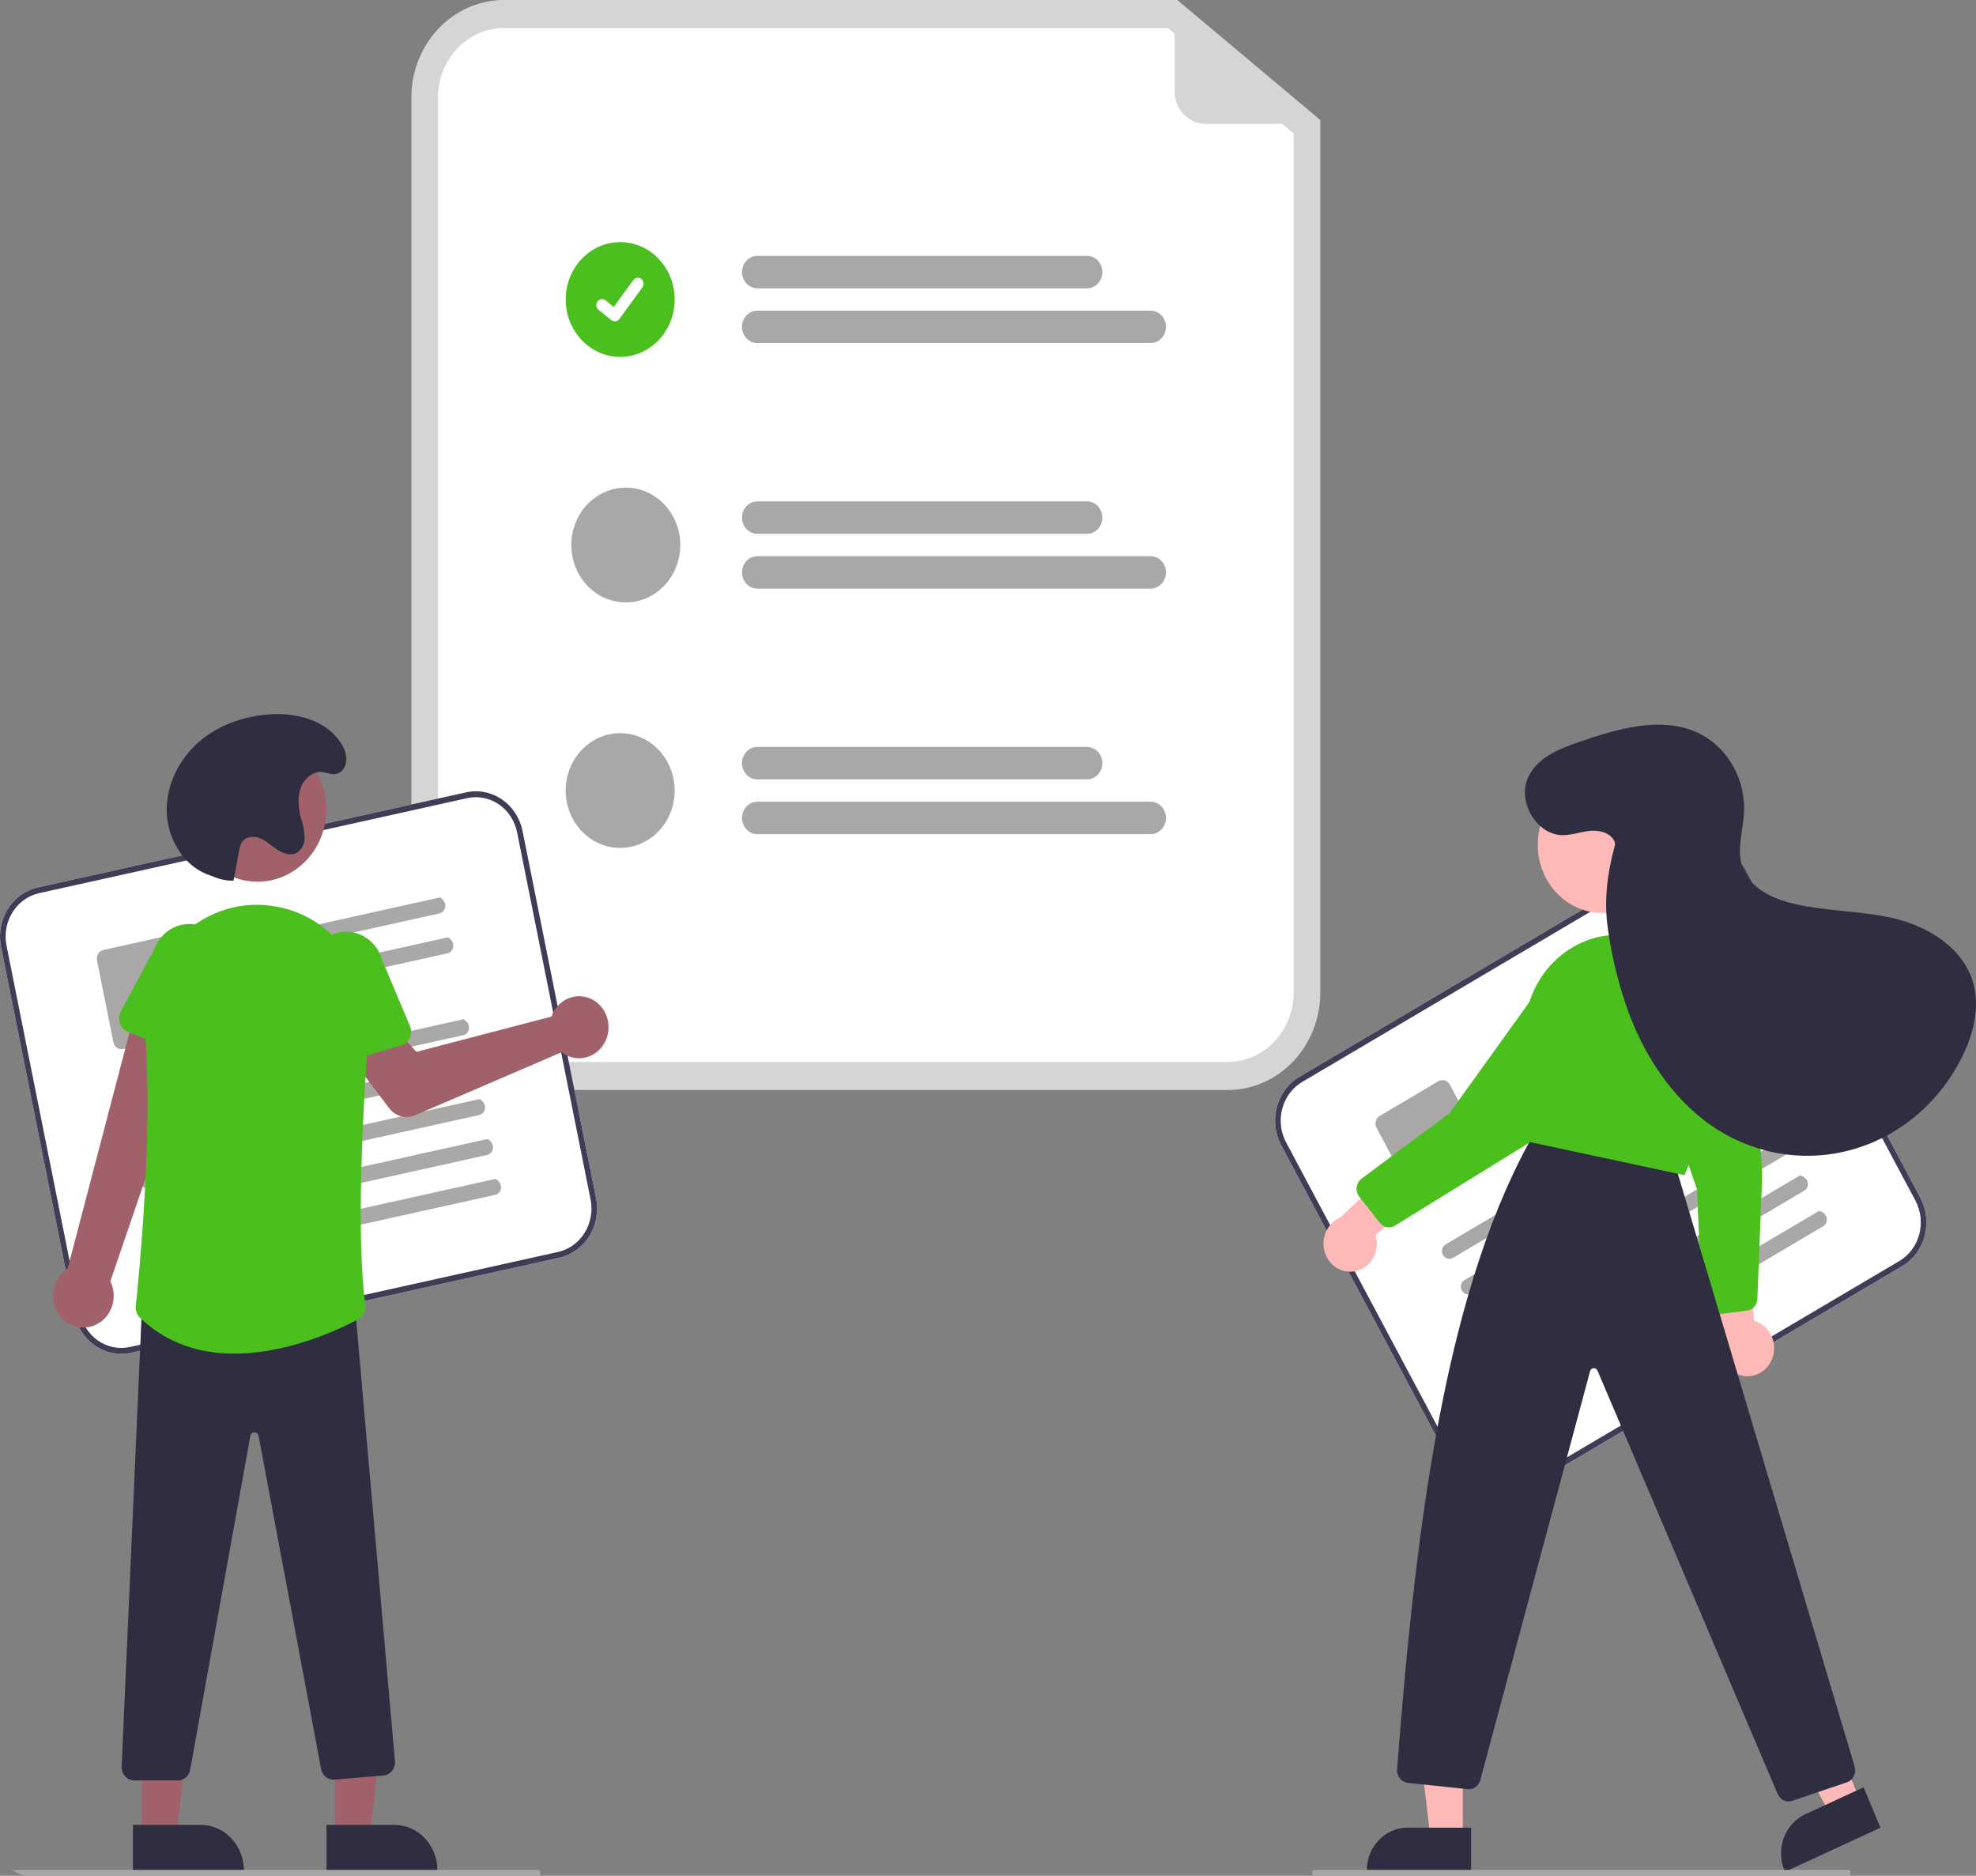 <svg width="275" height="261" viewBox="0 0 275 261" fill="none" xmlns="http://www.w3.org/2000/svg">
<rect x="0" y="0" width="275" height="261" fill="#808080" stroke="none"/>
<g clip-path="url(#clip0_9_13)">
<path d="M170.862 151.668H70.133C66.717 151.664 63.442 150.233 61.027 147.69C58.611 145.148 57.253 141.7 57.249 138.104V13.564C57.253 9.968 58.611 6.52 61.027 3.977C63.442 1.434 66.717 0.004 70.133 0H163.845L183.746 16.699V138.104C183.742 141.7 182.384 145.148 179.968 147.69C177.553 150.233 174.278 151.664 170.862 151.668Z" fill="#D5D5D5"/>
<path d="M70.133 3.905C67.7 3.908 65.368 4.926 63.648 6.737C61.928 8.548 60.961 11.003 60.958 13.564V138.104C60.961 140.665 61.928 143.12 63.648 144.931C65.368 146.742 67.7 147.76 70.133 147.763H170.862C173.295 147.76 175.627 146.742 177.347 144.931C179.067 143.12 180.034 140.665 180.037 138.104V18.581L162.548 3.905H70.133Z" fill="white"/>
<path d="M151.27 40.118H105.41C105.128 40.118 104.849 40.059 104.589 39.946C104.328 39.832 104.092 39.666 103.893 39.456C103.693 39.246 103.535 38.997 103.427 38.723C103.32 38.449 103.264 38.156 103.264 37.859C103.264 37.562 103.32 37.269 103.427 36.995C103.535 36.721 103.693 36.471 103.893 36.262C104.092 36.052 104.328 35.886 104.589 35.772C104.849 35.659 105.128 35.6 105.41 35.6H151.27C151.552 35.6 151.831 35.659 152.091 35.772C152.352 35.886 152.588 36.052 152.788 36.262C152.987 36.471 153.145 36.721 153.253 36.995C153.36 37.269 153.416 37.562 153.416 37.859C153.416 38.156 153.36 38.449 153.253 38.723C153.145 38.997 152.987 39.246 152.788 39.456C152.588 39.666 152.352 39.832 152.091 39.946C151.831 40.059 151.552 40.118 151.27 40.118Z" fill="#AAA7A7"/>
<path d="M160.121 47.741H105.41C104.841 47.741 104.295 47.503 103.893 47.079C103.49 46.656 103.264 46.081 103.264 45.482C103.264 44.883 103.49 44.309 103.893 43.885C104.295 43.461 104.841 43.223 105.41 43.223H160.121C160.69 43.223 161.235 43.461 161.638 43.885C162.04 44.309 162.266 44.883 162.266 45.482C162.266 46.081 162.04 46.656 161.638 47.079C161.235 47.503 160.69 47.741 160.121 47.741Z" fill="#AAA7A7"/>
<path d="M151.27 74.281H105.41C104.841 74.281 104.295 74.043 103.893 73.619C103.49 73.196 103.264 72.621 103.264 72.022C103.264 71.423 103.49 70.849 103.893 70.425C104.295 70.001 104.841 69.763 105.41 69.763H151.27C151.839 69.763 152.385 70.001 152.788 70.425C153.19 70.849 153.416 71.423 153.416 72.022C153.416 72.621 153.19 73.196 152.788 73.619C152.385 74.043 151.839 74.281 151.27 74.281Z" fill="#AAA7A7"/>
<path d="M160.121 81.904H105.41C104.841 81.904 104.295 81.666 103.893 81.243C103.49 80.819 103.264 80.245 103.264 79.645C103.264 79.046 103.49 78.472 103.893 78.048C104.295 77.625 104.841 77.387 105.41 77.387H160.121C160.69 77.387 161.235 77.625 161.638 78.048C162.04 78.472 162.266 79.046 162.266 79.645C162.266 80.245 162.04 80.819 161.638 81.243C161.235 81.666 160.69 81.904 160.121 81.904Z" fill="#AAA7A7"/>
<path d="M151.27 108.444H105.41C104.841 108.444 104.295 108.206 103.893 107.783C103.49 107.359 103.264 106.785 103.264 106.186C103.264 105.587 103.49 105.012 103.893 104.588C104.295 104.165 104.841 103.927 105.41 103.927H151.27C151.839 103.927 152.385 104.165 152.788 104.588C153.19 105.012 153.416 105.587 153.416 106.186C153.416 106.785 153.19 107.359 152.788 107.783C152.385 108.206 151.839 108.444 151.27 108.444Z" fill="#AAA7A7"/>
<path d="M160.121 116.068H105.41C104.841 116.068 104.295 115.83 103.893 115.406C103.49 114.982 103.264 114.408 103.264 113.809C103.264 113.21 103.49 112.635 103.893 112.212C104.295 111.788 104.841 111.55 105.41 111.55H160.121C160.69 111.55 161.235 111.788 161.638 112.212C162.04 112.635 162.266 113.21 162.266 113.809C162.266 114.408 162.04 114.982 161.638 115.406C161.235 115.83 160.69 116.068 160.121 116.068Z" fill="#AAA7A7"/>
<path d="M86.312 49.654C90.5 49.654 93.895 46.08 93.895 41.67C93.895 37.261 90.5 33.687 86.312 33.687C82.124 33.687 78.729 37.261 78.729 41.67C78.729 46.08 82.124 49.654 86.312 49.654Z" fill="#4BBF1E"/>
<path d="M85.561 44.716C85.39 44.716 85.224 44.658 85.088 44.55L85.079 44.544L83.297 43.108C83.13 42.974 83.022 42.775 82.994 42.556C82.967 42.337 83.023 42.115 83.151 41.94C83.278 41.765 83.467 41.65 83.675 41.621C83.883 41.592 84.094 41.651 84.261 41.785L85.415 42.717L88.143 38.971C88.206 38.884 88.285 38.811 88.375 38.756C88.465 38.701 88.564 38.666 88.667 38.651C88.77 38.637 88.875 38.644 88.975 38.672C89.076 38.701 89.17 38.75 89.253 38.816L89.236 38.841L89.253 38.816C89.42 38.951 89.529 39.15 89.556 39.369C89.584 39.588 89.527 39.81 89.4 39.985L86.191 44.39C86.117 44.491 86.022 44.573 85.912 44.63C85.803 44.686 85.683 44.715 85.561 44.715L85.561 44.716Z" fill="white"/>
<path d="M87.093 83.817C91.281 83.817 94.676 80.243 94.676 75.834C94.676 71.425 91.281 67.85 87.093 67.85C82.905 67.85 79.51 71.425 79.51 75.834C79.51 80.243 82.905 83.817 87.093 83.817Z" fill="#AAA7A7"/>
<path d="M86.312 117.981C90.5 117.981 93.895 114.406 93.895 109.997C93.895 105.588 90.5 102.014 86.312 102.014C82.124 102.014 78.729 105.588 78.729 109.997C78.729 114.406 82.124 117.981 86.312 117.981Z" fill="#AAA7A7"/>
<path d="M183.359 17.237H167.77C166.632 17.237 165.54 16.761 164.735 15.914C163.931 15.066 163.479 13.918 163.479 12.719V0.598C163.479 0.545 163.493 0.493 163.52 0.448C163.546 0.403 163.585 0.367 163.63 0.344C163.675 0.321 163.726 0.311 163.776 0.317C163.826 0.323 163.874 0.344 163.913 0.377L183.525 16.733C183.569 16.77 183.601 16.819 183.616 16.876C183.632 16.932 183.63 16.992 183.612 17.047C183.594 17.103 183.56 17.151 183.514 17.185C183.469 17.219 183.415 17.237 183.359 17.237Z" fill="#D5D5D5"/>
<path d="M77.83 175.002L18.234 188.227C16.511 188.607 14.716 188.252 13.242 187.241C11.768 186.229 10.735 184.643 10.37 182.831L0.143 131.753C-0.218 129.94 0.119 128.05 1.08 126.499C2.041 124.947 3.548 123.859 5.269 123.475L64.866 110.25C66.588 109.87 68.383 110.225 69.857 111.237C71.331 112.248 72.364 113.834 72.729 115.646L82.956 166.724C83.317 168.537 82.98 170.427 82.019 171.979C81.058 173.531 79.552 174.618 77.83 175.002Z" fill="white"/>
<path d="M77.83 175.002L18.234 188.227C16.511 188.607 14.716 188.252 13.242 187.241C11.768 186.229 10.735 184.643 10.37 182.831L0.143 131.753C-0.218 129.94 0.119 128.05 1.08 126.499C2.041 124.947 3.548 123.859 5.269 123.475L64.866 110.25C66.588 109.87 68.383 110.225 69.857 111.237C71.331 112.248 72.364 113.834 72.729 115.646L82.956 166.724C83.317 168.537 82.98 170.427 82.019 171.979C81.058 173.531 79.552 174.618 77.83 175.002ZM5.43 124.28C3.911 124.618 2.582 125.578 1.734 126.947C0.886 128.317 0.589 129.984 0.908 131.584L11.134 182.662C11.456 184.261 12.367 185.66 13.668 186.553C14.969 187.445 16.553 187.758 18.073 187.423L77.669 174.198C79.188 173.859 80.517 172.9 81.365 171.53C82.213 170.161 82.51 168.493 82.192 166.894L71.965 115.816C71.643 114.217 70.732 112.818 69.431 111.925C68.13 111.032 66.546 110.719 65.027 111.055L5.43 124.28Z" fill="#3F3D56"/>
<path d="M61.163 127.092L31.085 133.767C30.822 133.831 30.545 133.788 30.311 133.645C30.077 133.503 29.903 133.273 29.824 133.001C29.788 132.859 29.78 132.711 29.8 132.565C29.82 132.42 29.868 132.281 29.941 132.155C30.014 132.03 30.111 131.922 30.225 131.837C30.339 131.753 30.468 131.694 30.605 131.663L61.222 124.869C62.417 125.578 62.04 126.898 61.163 127.092Z" fill="#AAA7A7"/>
<path d="M62.275 132.646L32.197 139.321C31.934 139.385 31.657 139.342 31.423 139.2C31.189 139.057 31.015 138.827 30.936 138.555C30.9 138.413 30.892 138.265 30.912 138.12C30.932 137.974 30.98 137.835 31.053 137.71C31.126 137.584 31.223 137.476 31.337 137.392C31.451 137.307 31.58 137.248 31.717 137.217L62.334 130.423C63.529 131.133 63.152 132.452 62.275 132.646Z" fill="#AAA7A7"/>
<path d="M26.328 143.926L17.149 145.963C16.849 146.029 16.537 145.967 16.28 145.791C16.023 145.615 15.844 145.339 15.78 145.024L13.497 133.62C13.434 133.304 13.493 132.975 13.66 132.705C13.827 132.435 14.089 132.246 14.389 132.179L23.568 130.142C23.868 130.076 24.181 130.138 24.437 130.314C24.694 130.49 24.874 130.766 24.937 131.081L27.22 142.485C27.283 142.801 27.225 143.13 27.057 143.4C26.89 143.67 26.628 143.859 26.328 143.926Z" fill="#AAA7A7"/>
<path d="M64.464 144.038L18.56 154.224C18.297 154.289 18.02 154.245 17.786 154.103C17.552 153.961 17.378 153.731 17.299 153.459C17.263 153.317 17.255 153.168 17.275 153.023C17.295 152.878 17.343 152.738 17.416 152.613C17.489 152.488 17.586 152.38 17.7 152.295C17.814 152.211 17.943 152.151 18.08 152.121L64.524 141.815C65.719 142.524 65.341 143.843 64.464 144.038Z" fill="#AAA7A7"/>
<path d="M65.577 149.594L19.673 159.78C19.41 159.844 19.133 159.801 18.899 159.659C18.665 159.517 18.491 159.286 18.412 159.014C18.376 158.872 18.368 158.724 18.388 158.579C18.408 158.434 18.456 158.294 18.529 158.169C18.602 158.044 18.698 157.936 18.812 157.851C18.926 157.766 19.056 157.707 19.192 157.677L65.636 147.371C66.832 148.08 66.454 149.399 65.577 149.594Z" fill="#AAA7A7"/>
<path d="M66.688 155.146L20.784 165.332C20.521 165.397 20.244 165.353 20.011 165.211C19.776 165.069 19.602 164.839 19.523 164.566C19.487 164.425 19.479 164.276 19.499 164.131C19.519 163.986 19.567 163.846 19.64 163.721C19.713 163.596 19.81 163.488 19.924 163.403C20.038 163.319 20.167 163.259 20.304 163.229L66.748 152.923C67.943 153.632 67.565 154.951 66.688 155.146Z" fill="#AAA7A7"/>
<path d="M67.801 160.701L21.897 170.888C21.633 170.952 21.357 170.909 21.123 170.767C20.889 170.624 20.715 170.394 20.636 170.122C20.6 169.98 20.591 169.832 20.612 169.687C20.632 169.541 20.68 169.402 20.753 169.277C20.826 169.151 20.922 169.043 21.036 168.959C21.15 168.874 21.28 168.815 21.416 168.784L67.86 158.478C69.055 159.188 68.678 160.507 67.801 160.701Z" fill="#AAA7A7"/>
<path d="M68.912 166.254L23.008 176.44C22.745 176.505 22.468 176.461 22.235 176.319C22 176.177 21.826 175.947 21.747 175.674C21.712 175.533 21.703 175.384 21.723 175.239C21.744 175.094 21.791 174.954 21.864 174.829C21.938 174.704 22.034 174.596 22.148 174.511C22.262 174.427 22.391 174.367 22.528 174.337L68.972 164.031C70.167 164.74 69.789 166.059 68.912 166.254Z" fill="#AAA7A7"/>
<path d="M77.015 140.825C76.911 141.024 76.822 141.232 76.749 141.446L57.956 146.355L54.687 142.795L48.938 147.287L54.144 154.182C54.564 154.739 55.145 155.137 55.799 155.317C56.453 155.497 57.145 155.449 57.77 155.18L78.162 146.408C78.832 146.927 79.637 147.219 80.469 147.246C81.3 147.272 82.12 147.031 82.819 146.555C83.517 146.079 84.062 145.39 84.379 144.58C84.697 143.77 84.773 142.878 84.597 142.021C84.421 141.165 84.002 140.385 83.395 139.786C82.788 139.186 82.022 138.796 81.199 138.666C80.376 138.536 79.535 138.673 78.787 139.059C78.04 139.445 77.422 140.061 77.015 140.825Z" fill="#A0616A"/>
<path d="M12.87 184.514C13.456 184.323 13.995 184 14.449 183.567C14.903 183.133 15.262 182.6 15.499 182.005C15.737 181.41 15.847 180.767 15.823 180.122C15.799 179.477 15.641 178.845 15.36 178.271L28.293 140.43L19.311 138.754L9.423 176.478C8.539 177.039 7.881 177.922 7.574 178.959C7.267 179.997 7.332 181.117 7.756 182.108C8.181 183.098 8.936 183.89 9.879 184.334C10.821 184.777 11.886 184.841 12.87 184.514Z" fill="#A0616A"/>
<path d="M26.65 147.147L17.783 143.564C17.53 143.462 17.302 143.304 17.113 143.101C16.924 142.898 16.779 142.654 16.687 142.386C16.596 142.118 16.56 141.833 16.583 141.55C16.605 141.266 16.686 140.991 16.819 140.743L21.47 132.06C21.973 130.704 22.966 129.614 24.232 129.027C25.497 128.441 26.932 128.407 28.221 128.932C29.511 129.458 30.549 130.5 31.11 131.831C31.671 133.161 31.707 134.671 31.212 136.03L29.16 145.729C29.101 146.007 28.986 146.268 28.823 146.495C28.659 146.722 28.451 146.909 28.213 147.043C27.975 147.178 27.712 147.257 27.442 147.274C27.173 147.292 26.903 147.249 26.65 147.147Z" fill="#4BBF1E"/>
<path d="M46.666 255.561L51.452 255.56L53.729 236.124L46.665 236.124L46.666 255.561Z" fill="#A0616A"/>
<path d="M45.444 253.915L54.871 253.915H54.871C55.66 253.915 56.441 254.078 57.17 254.396C57.899 254.714 58.561 255.18 59.119 255.767C59.677 256.354 60.119 257.052 60.421 257.819C60.723 258.586 60.878 259.409 60.878 260.239V260.445L45.445 260.445L45.444 253.915Z" fill="#2F2E41"/>
<path d="M19.726 255.561L24.513 255.56L26.79 236.124L19.725 236.124L19.726 255.561Z" fill="#A0616A"/>
<path d="M18.505 253.915L27.931 253.915H27.932C28.721 253.915 29.502 254.078 30.231 254.396C30.96 254.714 31.622 255.18 32.18 255.767C32.737 256.354 33.18 257.052 33.482 257.819C33.784 258.586 33.939 259.409 33.939 260.239V260.445L18.505 260.445L18.505 253.915Z" fill="#2F2E41"/>
<path d="M24.744 247.738H18.687C18.449 247.737 18.214 247.687 17.995 247.588C17.777 247.49 17.579 247.345 17.415 247.164C17.251 246.983 17.124 246.769 17.041 246.534C16.958 246.3 16.921 246.05 16.932 245.8L19.809 180.722L19.99 180.717L49.241 179.914L54.964 245.029C54.986 245.273 54.962 245.52 54.893 245.754C54.824 245.988 54.711 246.205 54.561 246.393C54.411 246.581 54.228 246.736 54.021 246.848C53.814 246.96 53.588 247.028 53.355 247.048L46.552 247.621C46.124 247.657 45.699 247.527 45.356 247.255C45.014 246.984 44.777 246.591 44.691 246.148L35.988 199.795C35.964 199.654 35.893 199.527 35.788 199.436C35.683 199.346 35.55 199.298 35.414 199.302H35.412C35.276 199.299 35.143 199.347 35.038 199.438C34.933 199.53 34.862 199.658 34.84 199.799L26.468 246.245C26.389 246.665 26.174 247.044 25.859 247.316C25.545 247.588 25.151 247.737 24.744 247.738Z" fill="#2F2E41"/>
<path d="M35.84 122.68C41.136 122.68 45.429 118.161 45.429 112.585C45.429 107.01 41.136 102.49 35.84 102.49C30.544 102.49 26.25 107.01 26.25 112.585C26.25 118.161 30.544 122.68 35.84 122.68Z" fill="#A0616A"/>
<path d="M32.624 188.348C28.054 188.348 23.36 187.083 19.468 183.344C19.261 183.146 19.101 182.9 19.001 182.625C18.901 182.35 18.865 182.054 18.894 181.762C19.311 177.822 21.331 157.478 20.193 143.889C19.971 141.35 20.313 138.792 21.19 136.417C22.068 134.041 23.459 131.913 25.252 130.2C27.013 128.49 29.128 127.236 31.429 126.534C33.73 125.833 36.155 125.704 38.511 126.158C38.631 126.18 38.75 126.204 38.87 126.228C46.547 127.792 51.881 135.272 51.277 143.627C50.397 155.818 49.607 172.308 50.847 181.633C50.898 182.015 50.835 182.404 50.666 182.745C50.497 183.087 50.23 183.365 49.904 183.539C47.083 185.04 40.016 188.348 32.624 188.348Z" fill="#4BBF1E"/>
<path d="M45.137 147.873C44.912 147.716 44.722 147.509 44.58 147.267C44.438 147.025 44.347 146.753 44.314 146.471L43.145 136.611C42.774 135.209 42.947 133.709 43.625 132.44C44.303 131.171 45.431 130.238 46.762 129.843C48.093 129.449 49.518 129.626 50.725 130.336C51.932 131.047 52.822 132.232 53.2 133.632L57.048 142.74C57.158 143 57.214 143.282 57.211 143.567C57.208 143.851 57.146 144.132 57.031 144.389C56.916 144.646 56.749 144.875 56.543 145.058C56.336 145.241 56.095 145.376 55.834 145.452L46.684 148.133C46.423 148.209 46.151 148.226 45.884 148.181C45.617 148.136 45.362 148.031 45.137 147.873Z" fill="#4BBF1E"/>
<path d="M32.492 122.538C31.585 122.556 30.683 122.384 29.838 122.032C29.467 121.882 29.081 121.758 28.711 121.607C25.436 120.275 23.279 116.604 23.202 112.909C23.125 109.215 24.942 105.629 27.641 103.266C30.34 100.903 33.835 99.689 37.335 99.409C41.105 99.107 45.351 100.113 47.457 103.419C48.018 104.299 48.41 105.366 48.078 106.428C47.978 106.749 47.801 107.036 47.562 107.262C46.622 108.143 45.684 107.481 44.725 107.422C43.406 107.342 42.222 108.465 41.797 109.781C41.371 111.097 41.559 112.546 41.902 113.888C42.164 114.696 42.329 115.535 42.393 116.385C42.421 116.812 42.345 117.239 42.172 117.626C41.999 118.013 41.735 118.347 41.405 118.596C40.581 119.12 39.5 118.817 38.675 118.293C37.851 117.77 37.139 117.042 36.249 116.657C35.358 116.272 34.162 116.358 33.644 117.212C33.479 117.522 33.368 117.861 33.315 118.212C32.85 120.441 32.957 120.31 32.492 122.538Z" fill="#2F2E41"/>
<path d="M74.832 261H0.651C0.548 261 0.448 260.957 0.375 260.88C0.302 260.803 0.261 260.698 0.261 260.589C0.261 260.48 0.302 260.375 0.375 260.298C0.448 260.221 0.548 260.178 0.651 260.178H74.832C74.935 260.178 75.035 260.221 75.108 260.298C75.181 260.375 75.222 260.48 75.222 260.589C75.222 260.698 75.181 260.803 75.108 260.88C75.035 260.957 74.935 261 74.832 261Z" fill="#AAA7A7"/>
<path d="M264.712 176.177L211.592 207.545C210.056 208.45 208.243 208.676 206.549 208.174C204.855 207.672 203.419 206.484 202.556 204.869L178.299 159.342C177.44 157.726 177.225 155.816 177.702 154.033C178.178 152.249 179.307 150.738 180.841 149.83L233.961 118.462C235.497 117.557 237.311 117.331 239.005 117.833C240.699 118.334 242.134 119.523 242.997 121.137L267.254 166.664C268.113 168.281 268.328 170.191 267.852 171.974C267.375 173.757 266.246 175.269 264.712 176.177Z" fill="white"/>
<path d="M264.712 176.177L211.592 207.545C210.056 208.45 208.243 208.676 206.549 208.174C204.855 207.672 203.419 206.484 202.556 204.869L178.299 159.342C177.44 157.726 177.225 155.816 177.702 154.033C178.178 152.249 179.307 150.738 180.841 149.83L233.961 118.462C235.497 117.557 237.311 117.331 239.005 117.833C240.699 118.334 242.134 119.523 242.997 121.137L267.254 166.664C268.113 168.281 268.328 170.191 267.852 171.974C267.375 173.757 266.246 175.269 264.712 176.177ZM181.223 150.547C179.87 151.348 178.874 152.682 178.453 154.255C178.033 155.829 178.222 157.514 178.98 158.94L203.237 204.467C203.999 205.892 205.265 206.941 206.76 207.383C208.255 207.826 209.855 207.626 211.21 206.828L264.33 175.46C265.684 174.659 266.68 173.325 267.1 171.751C267.521 170.178 267.331 168.493 266.573 167.066L242.316 121.54C241.555 120.115 240.288 119.066 238.793 118.624C237.299 118.181 235.698 118.38 234.343 119.179L181.223 150.547Z" fill="#3F3D56"/>
<path d="M235.208 135.699L208.399 151.53C208.166 151.674 207.89 151.72 207.626 151.658C207.362 151.596 207.131 151.43 206.978 151.196C206.903 151.072 206.854 150.933 206.831 150.788C206.809 150.643 206.816 150.495 206.85 150.352C206.884 150.21 206.945 150.076 207.03 149.959C207.115 149.843 207.221 149.746 207.343 149.674L234.633 133.559C235.975 133.859 235.989 135.237 235.208 135.699Z" fill="#AAA7A7"/>
<path d="M237.845 140.649L211.036 156.48C210.803 156.625 210.527 156.67 210.264 156.608C210 156.546 209.768 156.381 209.616 156.146C209.541 156.022 209.491 155.883 209.469 155.738C209.447 155.593 209.453 155.445 209.488 155.303C209.522 155.16 209.583 155.027 209.668 154.91C209.753 154.793 209.859 154.696 209.981 154.624L237.271 138.509C238.613 138.81 238.627 140.188 237.845 140.649Z" fill="#AAA7A7"/>
<path d="M206.743 162.721L198.561 167.553C198.294 167.71 197.978 167.75 197.683 167.663C197.388 167.575 197.138 167.368 196.988 167.087L191.572 156.923C191.423 156.641 191.385 156.309 191.468 155.998C191.551 155.688 191.748 155.425 192.015 155.267L200.197 150.435C200.464 150.278 200.78 150.239 201.074 150.326C201.369 150.413 201.619 150.62 201.769 150.901L207.185 161.066C207.335 161.347 207.372 161.68 207.289 161.99C207.206 162.3 207.01 162.563 206.743 162.721Z" fill="#AAA7A7"/>
<path d="M243.168 150.832L202.253 174.993C202.02 175.137 201.744 175.183 201.48 175.121C201.216 175.059 200.985 174.894 200.832 174.659C200.758 174.535 200.708 174.396 200.686 174.251C200.663 174.106 200.67 173.958 200.704 173.815C200.738 173.673 200.799 173.539 200.884 173.423C200.969 173.306 201.076 173.209 201.197 173.137L242.594 148.691C243.936 148.992 243.95 150.37 243.168 150.832Z" fill="#AAA7A7"/>
<path d="M245.807 155.784L204.891 179.945C204.658 180.089 204.382 180.135 204.118 180.073C203.855 180.011 203.623 179.846 203.471 179.611C203.396 179.487 203.346 179.348 203.324 179.203C203.302 179.058 203.308 178.91 203.342 178.767C203.376 178.625 203.438 178.491 203.523 178.375C203.607 178.258 203.714 178.161 203.836 178.089L245.232 153.644C246.575 153.944 246.588 155.322 245.807 155.784Z" fill="#AAA7A7"/>
<path d="M248.443 160.733L207.528 184.894C207.295 185.038 207.019 185.084 206.755 185.022C206.491 184.96 206.26 184.794 206.107 184.56C206.033 184.436 205.983 184.297 205.961 184.152C205.939 184.007 205.945 183.858 205.979 183.716C206.013 183.574 206.075 183.44 206.159 183.323C206.244 183.207 206.351 183.11 206.472 183.038L247.869 158.592C249.211 158.893 249.225 160.271 248.443 160.733Z" fill="#AAA7A7"/>
<path d="M251.082 165.684L210.166 189.845C209.933 189.99 209.657 190.035 209.393 189.973C209.13 189.911 208.898 189.746 208.746 189.511C208.671 189.387 208.621 189.248 208.599 189.103C208.577 188.958 208.583 188.81 208.617 188.668C208.651 188.525 208.713 188.392 208.798 188.275C208.883 188.158 208.989 188.061 209.111 187.989L250.507 163.544C251.85 163.845 251.863 165.223 251.082 165.684Z" fill="#AAA7A7"/>
<path d="M253.719 170.633L212.803 194.795C212.57 194.939 212.294 194.985 212.03 194.923C211.767 194.86 211.535 194.695 211.383 194.461C211.308 194.336 211.258 194.198 211.236 194.053C211.214 193.908 211.22 193.759 211.254 193.617C211.288 193.475 211.35 193.341 211.435 193.224C211.519 193.108 211.626 193.011 211.748 192.939L253.144 168.493C254.487 168.794 254.5 170.172 253.719 170.633Z" fill="#AAA7A7"/>
<path d="M246.581 189.18C246.803 188.663 246.916 188.1 246.91 187.532C246.904 186.964 246.779 186.404 246.546 185.892C246.312 185.38 245.974 184.929 245.557 184.569C245.139 184.209 244.652 183.95 244.129 183.81L243.016 170.051L237.665 174.496L239.542 186.88C239.377 187.82 239.545 188.792 240.015 189.61C240.484 190.429 241.223 191.038 242.091 191.321C242.958 191.605 243.895 191.544 244.722 191.149C245.55 190.754 246.211 190.054 246.581 189.18Z" fill="#FFB8B8"/>
<path d="M243.117 182.369L238.673 182.927C238.447 182.955 238.218 182.934 238 182.865C237.783 182.796 237.581 182.68 237.408 182.525C237.234 182.37 237.093 182.179 236.993 181.964C236.894 181.749 236.837 181.515 236.827 181.275L236.179 165.491L227.755 141.263C227.417 140.511 227.263 139.683 227.307 138.852C227.351 138.022 227.591 137.216 228.005 136.509C228.212 136.167 228.448 135.845 228.711 135.55C229.229 134.962 229.875 134.515 230.593 134.246C231.311 133.978 232.08 133.896 232.835 134.008C233.612 134.117 234.353 134.42 234.997 134.891C235.641 135.362 236.169 135.988 236.537 136.717L242.031 148.836C244.329 153.906 245.414 159.49 245.191 165.102L244.572 180.716C244.555 181.124 244.403 181.514 244.141 181.816C243.879 182.117 243.524 182.312 243.139 182.366L243.117 182.369Z" fill="#4BBF1E"/>
<path d="M258.9 250.586L254.78 252.49L245.843 236.664L251.924 233.854L258.9 250.586Z" fill="#FFB8B8"/>
<path d="M261.705 254.306L248.419 260.445L248.345 260.268C248.047 259.553 247.885 258.784 247.87 258.003C247.854 257.222 247.985 256.446 248.254 255.719C248.524 254.991 248.926 254.327 249.44 253.763C249.953 253.2 250.567 252.748 251.246 252.434L259.361 248.684L261.705 254.306Z" fill="#2F2E41"/>
<path d="M203.582 255.853H199.082L196.941 237.58L203.582 237.58L203.582 255.853Z" fill="#FFB8B8"/>
<path d="M204.729 260.445L190.219 260.445V260.251C190.219 259.471 190.365 258.697 190.649 257.976C190.933 257.255 191.349 256.599 191.873 256.047C192.398 255.495 193.02 255.057 193.706 254.758C194.391 254.46 195.125 254.306 195.867 254.306L204.729 254.306L204.729 260.445Z" fill="#2F2E41"/>
<path d="M247.393 249.606L222.325 190.713C222.28 190.603 222.203 190.51 222.106 190.448C222.008 190.385 221.895 190.356 221.781 190.365C221.667 190.373 221.558 190.419 221.47 190.495C221.382 190.571 221.318 190.675 221.288 190.791L206.015 247.674C205.914 248.072 205.681 248.419 205.359 248.653C205.037 248.887 204.646 248.991 204.256 248.948L195.915 248.07C195.485 248.023 195.09 247.801 194.813 247.451C194.536 247.102 194.399 246.653 194.432 246.199C197.085 211.458 201.268 178.669 213.798 157.205L213.864 157.09L232.817 161.003L258.12 245.827C258.245 246.264 258.202 246.735 258.001 247.14C257.801 247.544 257.457 247.85 257.045 247.991L249.415 250.573C249.024 250.707 248.6 250.682 248.226 250.503C247.852 250.324 247.555 250.004 247.393 249.606Z" fill="#2F2E41"/>
<path d="M223.025 127.037C228.004 127.037 232.04 122.787 232.04 117.546C232.04 112.304 228.004 108.055 223.025 108.055C218.046 108.055 214.01 112.304 214.01 117.546C214.01 122.787 218.046 127.037 223.025 127.037Z" fill="#FFB8B8"/>
<path d="M212.633 158.848L212.518 158.823L212.491 158.703C211.276 153.304 211.247 147.412 212.405 141.191C212.992 138.011 214.626 135.152 217.019 133.116C219.412 131.081 222.411 129.999 225.487 130.063C228.825 130.134 232.01 131.545 234.392 134.008C236.774 136.47 238.172 139.798 238.3 143.31C238.686 154.01 234.533 163.286 234.491 163.379L234.429 163.514L212.633 158.848Z" fill="#4BBF1E"/>
<path d="M188.466 176.903C188.999 176.82 189.509 176.615 189.96 176.302C190.41 175.989 190.79 175.576 191.072 175.092C191.354 174.608 191.532 174.064 191.593 173.5C191.654 172.935 191.597 172.364 191.426 171.825L201.809 163.388L195.362 161.06L186.49 169.428C185.65 169.791 184.965 170.466 184.566 171.325C184.167 172.185 184.081 173.168 184.324 174.089C184.568 175.011 185.124 175.806 185.887 176.325C186.65 176.843 187.568 177.049 188.466 176.903Z" fill="#FFB8B8"/>
<path d="M194.137 170.541C193.799 170.751 193.401 170.827 193.014 170.756C192.627 170.684 192.278 170.469 192.028 170.149L189.176 166.518C189.031 166.334 188.924 166.12 188.861 165.89C188.798 165.66 188.781 165.418 188.811 165.181C188.841 164.944 188.917 164.716 189.035 164.511C189.153 164.306 189.309 164.129 189.495 163.99L201.748 154.868L216.531 134.29C216.949 133.584 217.527 132.999 218.214 132.588C218.9 132.177 219.674 131.954 220.464 131.937C220.848 131.935 221.233 131.97 221.611 132.042C222.361 132.183 223.068 132.512 223.672 133.002C224.275 133.492 224.756 134.129 225.076 134.857C225.41 135.604 225.57 136.424 225.542 137.249C225.515 138.074 225.301 138.88 224.918 139.6L213.972 158.264L213.948 158.304L194.137 170.541Z" fill="#4BBF1E"/>
<path d="M224.637 116.957C223.972 115.806 222.506 115.481 221.233 115.613C219.96 115.744 218.722 116.215 217.443 116.204C213.892 116.175 211.15 111.618 212.643 108.226C213.868 105.443 216.926 104.222 219.693 103.263C225.494 101.252 232.157 99.321 237.421 102.58C239.099 103.65 240.475 105.172 241.407 106.988C242.339 108.805 242.793 110.85 242.723 112.914C242.605 115.479 241.672 118.114 242.461 120.545C243.372 123.349 246.259 124.853 248.987 125.581C253.77 126.856 258.813 126.651 263.626 127.795C268.439 128.939 273.37 131.977 274.668 136.988C275.52 140.28 274.631 143.824 273.158 146.863C271.656 149.964 269.568 152.71 267.023 154.931C264.477 157.153 261.528 158.804 258.355 159.784C255.182 160.764 251.853 161.051 248.571 160.629C245.288 160.207 242.123 159.084 239.267 157.328C233.449 153.752 229.248 147.707 226.744 141.122C225.324 137.281 224.325 133.282 223.765 129.202C223.204 125.384 223.68 121.525 224.695 117.811C224.744 117.673 224.763 117.525 224.753 117.378C224.743 117.23 224.703 117.087 224.637 116.957Z" fill="#2F2E41"/>
<path d="M257.16 261H182.979C182.876 261 182.776 260.957 182.703 260.88C182.63 260.803 182.589 260.698 182.589 260.589C182.589 260.48 182.63 260.375 182.703 260.298C182.776 260.221 182.876 260.178 182.979 260.178H257.16C257.263 260.178 257.363 260.221 257.436 260.298C257.509 260.375 257.55 260.48 257.55 260.589C257.55 260.698 257.509 260.803 257.436 260.88C257.363 260.957 257.263 261 257.16 261Z" fill="#AAA7A7"/>
</g>
<defs>
<clipPath id="clip0_9_13">
<rect width="275" height="261" rx="4" fill="white"/>
</clipPath>
</defs>
</svg>
